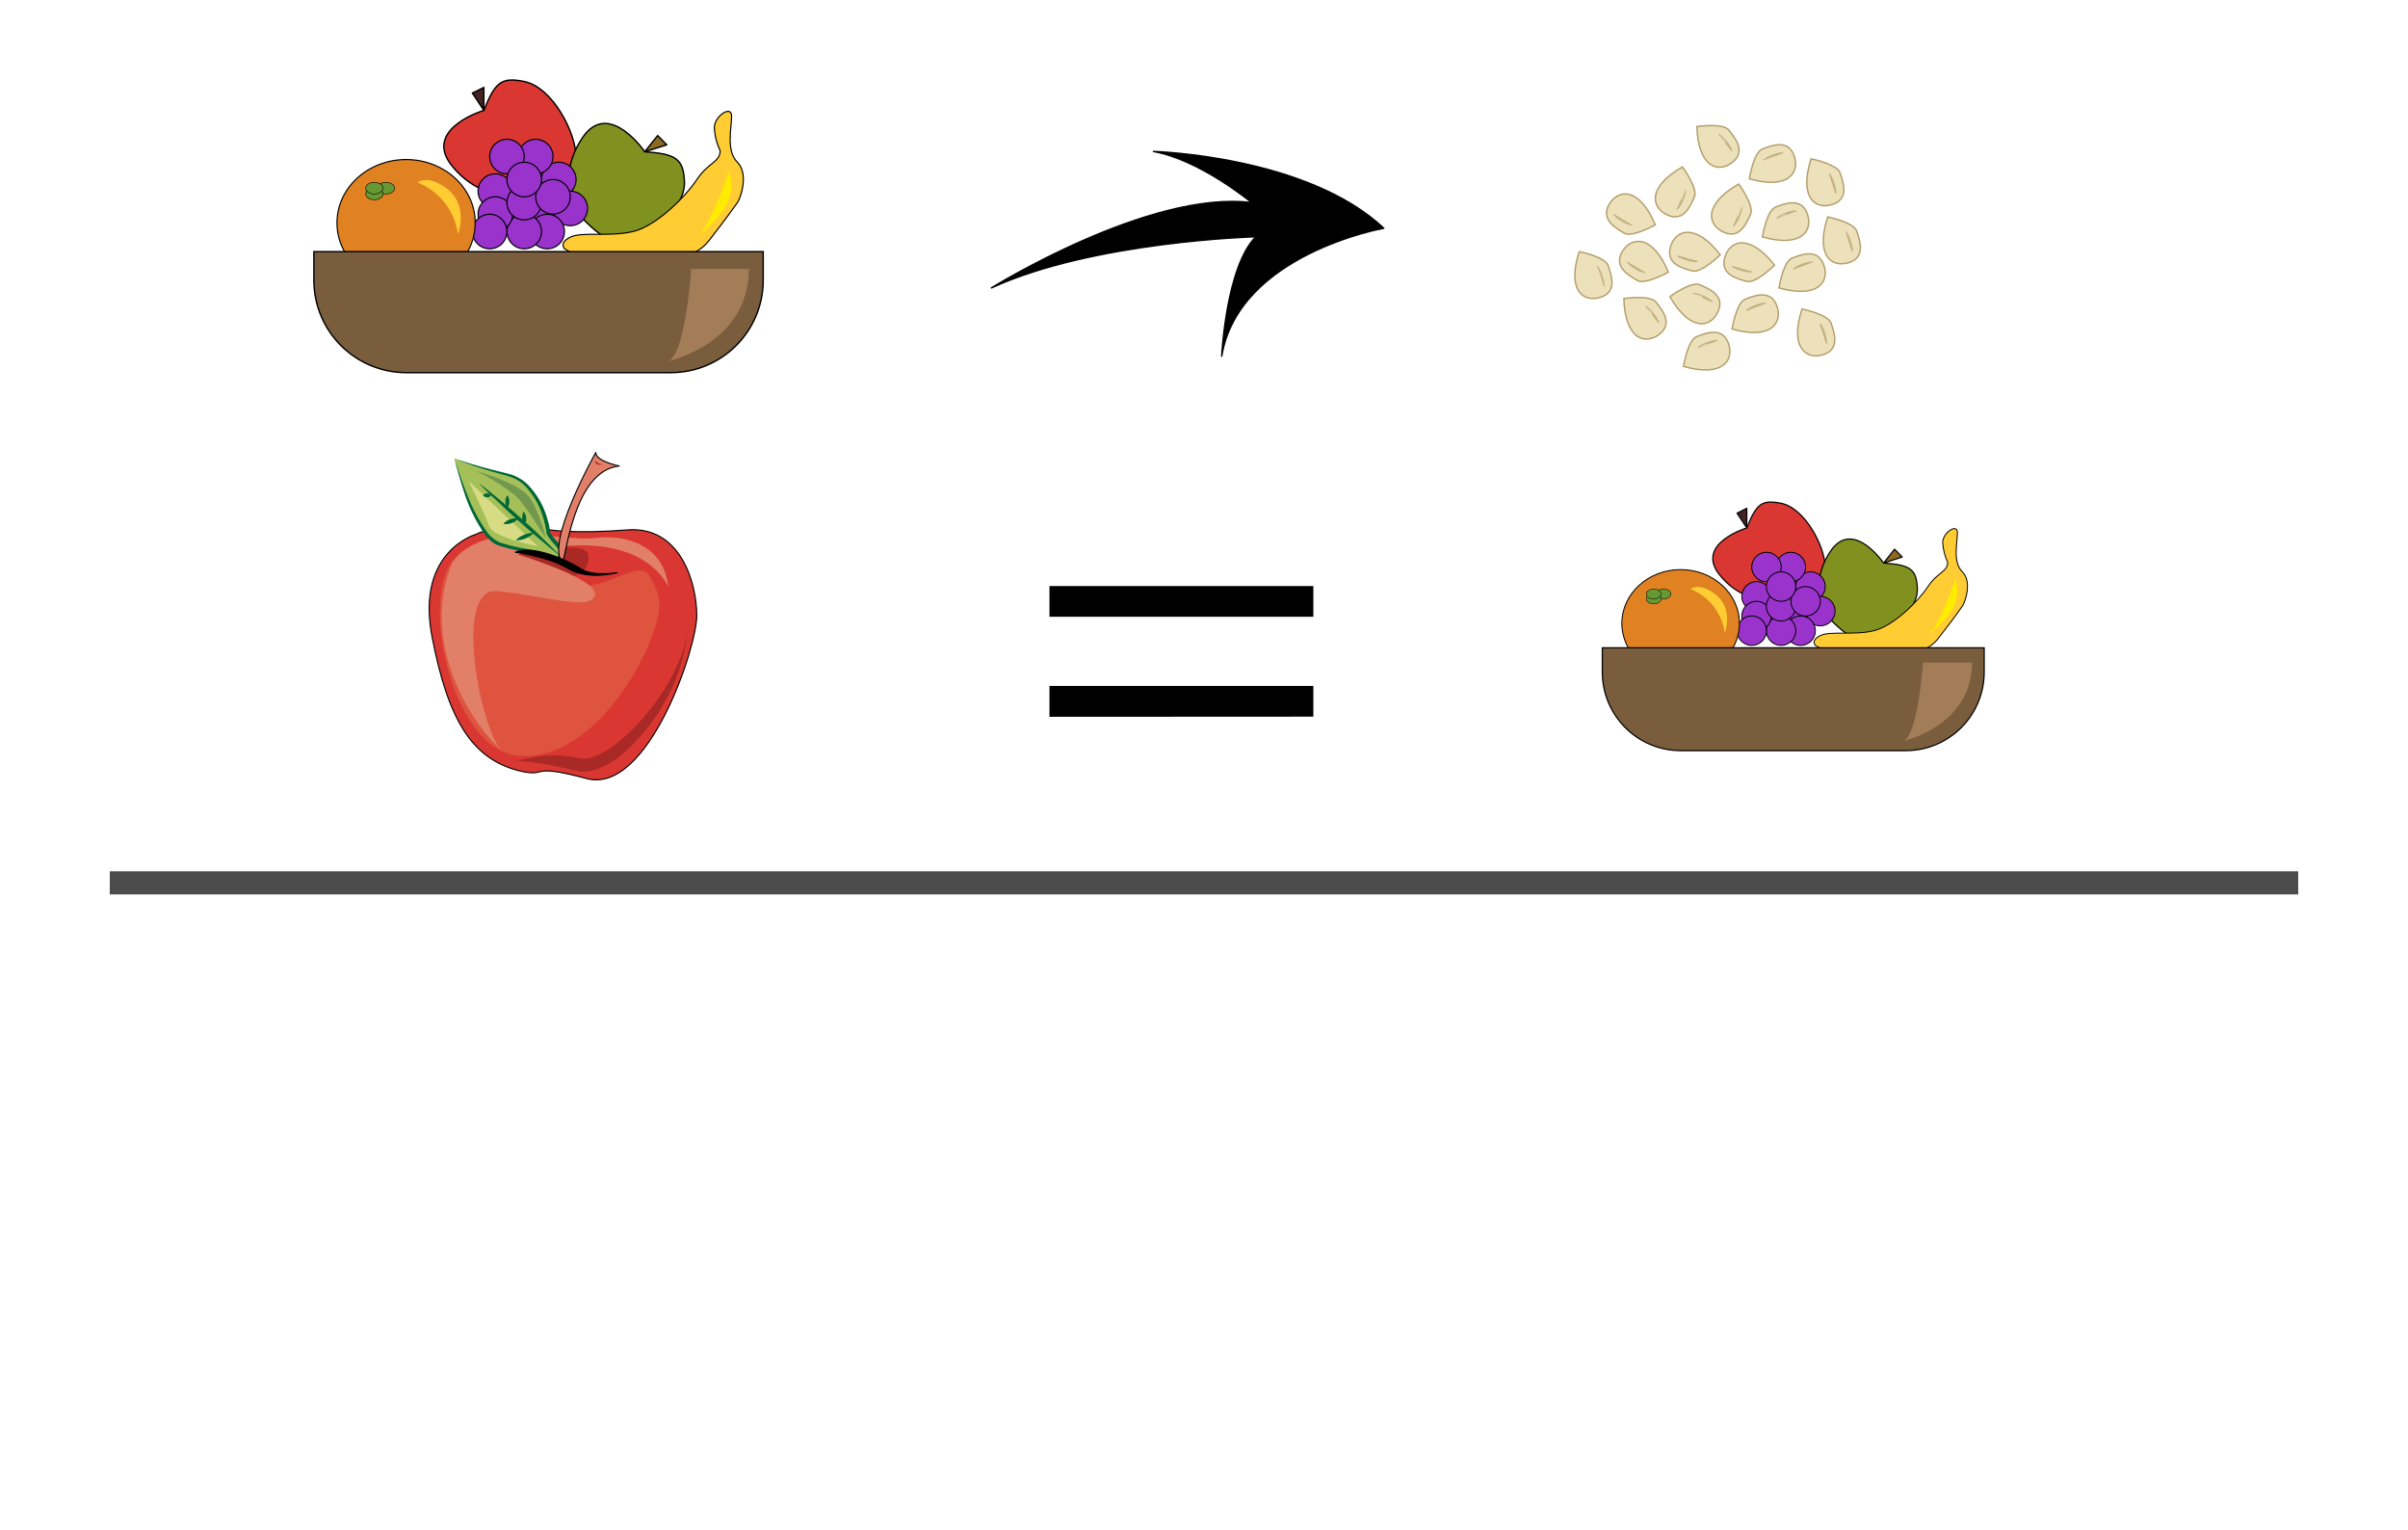 <?xml version="1.0" encoding="utf-8"?>
<!-- Generator: Adobe Illustrator 24.0.3, SVG Export Plug-In . SVG Version: 6.00 Build 0)  -->
<svg version="1.1" id="Layer_1" xmlns="http://www.w3.org/2000/svg" xmlns:xlink="http://www.w3.org/1999/xlink" x="0px" y="0px"
	 viewBox="0 0 1700 1080" style="enable-background:new 0 0 1700 1080;" xml:space="preserve">
<style type="text/css">
	.st0{fill:#DA3732;stroke:#000000;stroke-linejoin:round;}
	.st1{fill:#442222;stroke:#000000;stroke-linejoin:round;}
	.st2{fill:#819120;stroke:#000000;stroke-linejoin:round;}
	.st3{fill:#8E6A21;stroke:#000000;stroke-linejoin:round;}
	.st4{fill:#9933CC;stroke:#000000;stroke-width:0.8;stroke-miterlimit:10;}
	.st5{fill:#FFCC33;stroke:#000000;stroke-width:0.8;stroke-linecap:round;stroke-linejoin:round;}
	.st6{fill:#E08122;stroke:#000000;stroke-width:0.8;stroke-miterlimit:10;}
	.st7{fill:#669933;stroke:#000000;stroke-width:0.4;stroke-miterlimit:10;}
	.st8{fill:#7A5D3D;stroke:#000000;stroke-miterlimit:10;}
	.st9{fill:#FFCC33;}
	.st10{fill:#FFEC00;}
	.st11{fill:#A37D57;}
	.st12{fill:#DA3732;stroke:#000000;stroke-width:0.85;stroke-linejoin:round;}
	.st13{fill:#442222;stroke:#000000;stroke-width:0.85;stroke-linejoin:round;}
	.st14{fill:#819120;stroke:#000000;stroke-width:0.85;stroke-linejoin:round;}
	.st15{fill:#8E6A21;stroke:#000000;stroke-width:0.85;stroke-linejoin:round;}
	.st16{fill:#9933CC;stroke:#000000;stroke-width:0.68;stroke-miterlimit:10;}
	.st17{fill:#FFCC33;stroke:#000000;stroke-width:0.68;stroke-linecap:round;stroke-linejoin:round;}
	.st18{fill:#E08122;stroke:#000000;stroke-width:0.68;stroke-miterlimit:10;}
	.st19{fill:#669933;stroke:#000000;stroke-width:0.34;stroke-miterlimit:10;}
	.st20{fill:#7A5D3D;stroke:#000000;stroke-width:0.85;stroke-miterlimit:10;}
	.st21{stroke:#000000;stroke-linejoin:round;}
	.st22{fill:#DA3732;stroke:#000000;stroke-width:0.772;stroke-linejoin:round;}
	.st23{fill:#DE543E;}
	.st24{fill:#AB2925;}
	.st25{fill:#E27F68;}
	.st26{fill:#A5C058;}
	.st27{fill:#006837;}
	.st28{fill:#72974F;}
	.st29{fill:#D7DC84;}
	.st30{fill:#E27F68;stroke:#000000;stroke-width:0.772;stroke-linecap:round;stroke-linejoin:round;}
	.st31{stroke:#000000;stroke-width:0.772;stroke-linecap:round;stroke-linejoin:round;}
	.st32{fill:#A82925;}
	.st33{display:none;}
	.st34{display:inline;fill:#DA3732;stroke:#000000;stroke-width:0.8;stroke-linejoin:round;}
	.st35{display:inline;fill:#DE543E;}
	.st36{display:inline;fill:#AB2925;}
	.st37{display:inline;fill:#E27F68;}
	.st38{display:inline;}
	.st39{display:inline;fill:#72974F;}
	.st40{display:inline;fill:#D7DC84;}
	.st41{display:inline;fill:#006837;}
	.st42{display:inline;fill:#E27F68;stroke:#000000;stroke-width:0.8;stroke-linecap:round;stroke-linejoin:round;}
	.st43{display:inline;stroke:#000000;stroke-width:0.8;stroke-linecap:round;stroke-linejoin:round;}
	.st44{display:inline;fill:#A82925;}
	.st45{opacity:0.7;fill:none;stroke:#000000;stroke-width:16.306;stroke-miterlimit:10;enable-background:new    ;}
	.st46{display:inline;fill:#336600;stroke:#000000;stroke-width:0.8;stroke-linecap:round;stroke-linejoin:round;}
	.st47{display:inline;fill:#EFE8BB;}
	.st48{display:inline;opacity:0.28;fill:#ADA471;enable-background:new    ;}
	.st49{display:inline;fill:#722A0D;stroke:#000000;stroke-width:0.8;stroke-linejoin:round;}
	.st50{display:inline;fill:#EFDF9C;}
	.st51{fill:#ECE1BA;stroke:#B39D6A;stroke-miterlimit:10;}
	.st52{opacity:0.72;fill:#ECE1BA;stroke:#B39D6A;stroke-width:0.81;stroke-linejoin:bevel;enable-background:new    ;}
</style>
<g id="fruits">
	<path class="st0" d="M341.6,77.9c0,0-40.7,12.2-24.4,36.6c10.3,14.6,26.8,23.7,44.7,24.4c0,0,44.7-12.2,44.7-28.5
		S390.3,61.6,370,57.5C354.1,54.4,349.7,57.6,341.6,77.9z"/>
	<polygon class="st1" points="333.5,65.7 341.6,77.9 341.6,61.7 	"/>
	<path class="st2" d="M455.2,107.1c0,0-24-35.1-42.3-12.2c-10.9,14.3-14.5,32.8-9.7,50.1c0,0,24.4,31.4,40.1,26.5
		c15.7-4.9,40.7-24.3,39.9-43.3C482.5,111.8,477,108.7,455.2,107.1z"/>
	<polygon class="st3" points="464.3,95.7 455.2,107.1 470.7,102.2 	"/>
	<circle class="st4" cx="382.3" cy="147.1" r="12.2"/>
	<circle class="st4" cx="370.1" cy="130.8" r="12.2"/>
	<circle class="st4" cx="361.9" cy="151.1" r="12.2"/>
	<circle class="st4" cx="394.5" cy="126.7" r="12.2"/>
	<circle class="st4" cx="378.2" cy="110.5" r="12.2"/>
	<circle class="st4" cx="357.9" cy="110.5" r="12.2"/>
	<circle class="st4" cx="402.6" cy="147.1" r="12.2"/>
	<circle class="st4" cx="386.3" cy="163.4" r="12.2"/>
	<circle class="st4" cx="370.1" cy="163.4" r="12.2"/>
	<circle class="st4" cx="349.7" cy="134.9" r="12.2"/>
	<circle class="st4" cx="349.7" cy="151.1" r="12.2"/>
	<circle class="st4" cx="345.7" cy="163.4" r="12.2"/>
	<circle class="st4" cx="370.1" cy="143" r="12.2"/>
	<circle class="st4" cx="390.4" cy="138.9" r="12.2"/>
	<circle class="st4" cx="370.1" cy="126.7" r="12.2"/>
	<path class="st5" d="M508.4,106.4c-2.4-5.1-3.8-10.6-4.1-16.3c0-8.1,12.2-16.3,12.2-8.1c0,8.1-4.1,24.4,4.1,32.5
		c8.1,8.1,2.4,25.1,0,28.5c-7,9.9-15,20.3-19.9,26.6c-3.3,4.3-7.7,7.6-12.7,9.6c-16.6,6.7-55.3,18-89.5-3.7c0,0-4.1-4.1,4.1-8.1
		c8.1-4.1,28.5,0,44.7-4.1c16.3-4.1,36.6-24.4,44.7-36.6C500.1,114.5,508.4,114.5,508.4,106.4z"/>
	<ellipse class="st6" cx="286.7" cy="157.3" rx="48.8" ry="44.7"/>
	<ellipse class="st7" cx="272.5" cy="132.8" rx="6.1" ry="4.1"/>
	<ellipse class="st7" cx="264.3" cy="136.9" rx="6.1" ry="4.1"/>
	<ellipse class="st7" cx="264.3" cy="132.8" rx="6.1" ry="4.1"/>
	<path class="st8" d="M221.6,177.6h317.2l0,0v20.1c0,36.1-29.2,65.3-65.3,65.3H286.9c-36.1,0-65.3-29.2-65.3-65.3l0,0L221.6,177.6
		L221.6,177.6z"/>
	<path class="st9" d="M294.8,128.8c15.4,6.1,26.3,20.1,28.5,36.6c0,0,8.1-20.3-8.1-32.5C301.8,122.8,294.8,128.8,294.8,128.8z"/>
	<path class="st10" d="M510.4,132.8c0,0-12.2,32.5-20.3,36.6c0,0,20.3-16.3,24.4-28.5c2.5-6.5,2.5-13.8,0-20.3L510.4,132.8z"/>
	<path class="st11" d="M528.7,189.8H488c0,0-4.1,61-16.3,65.1C471.8,254.9,528.7,242.7,528.7,189.8z"/>
</g>
<g id="fruits_1_">
	<path class="st12" d="M1233.2,372.6c0,0-34.6,10.4-20.7,31.1c8.8,12.4,22.8,20.1,38,20.7c0,0,38-10.4,38-24.2s-13.9-41.5-31.1-45
		C1243.8,352.6,1240.1,355.3,1233.2,372.6z"/>
	<polygon class="st13" points="1226.3,362.2 1233.2,372.6 1233.2,358.7 	"/>
	<path class="st14" d="M1329.8,397.4c0,0-20.4-29.8-36-10.4c-9.3,12.2-12.3,27.9-8.2,42.6c0,0,20.7,26.7,34.1,22.5
		c13.3-4.2,34.6-20.7,33.9-36.9C1353,401.4,1348.3,398.7,1329.8,397.4z"/>
	<polygon class="st15" points="1337.5,387.6 1329.8,397.4 1342.9,393.1 	"/>
	<circle class="st16" cx="1267.8" cy="431.3" r="10.4"/>
	<circle class="st16" cx="1257.4" cy="417.5" r="10.4"/>
	<circle class="st16" cx="1250.5" cy="434.8" r="10.4"/>
	<circle class="st16" cx="1278.2" cy="414" r="10.4"/>
	<circle class="st16" cx="1264.3" cy="400.2" r="10.4"/>
	<circle class="st16" cx="1247.1" cy="400.2" r="10.4"/>
	<circle class="st16" cx="1285.1" cy="431.3" r="10.4"/>
	<circle class="st16" cx="1271.2" cy="445.1" r="10.4"/>
	<circle class="st16" cx="1257.4" cy="445.1" r="10.4"/>
	<circle class="st16" cx="1240.1" cy="420.9" r="10.4"/>
	<circle class="st16" cx="1240.1" cy="434.8" r="10.4"/>
	<circle class="st16" cx="1236.7" cy="445.1" r="10.4"/>
	<circle class="st16" cx="1257.4" cy="427.9" r="10.4"/>
	<circle class="st16" cx="1274.7" cy="424.4" r="10.4"/>
	<circle class="st16" cx="1257.4" cy="414" r="10.4"/>
	<path class="st17" d="M1375,396.8c-2-4.3-3.2-9-3.5-13.9c0-6.9,10.4-13.9,10.4-6.9s-3.5,20.7,3.5,27.6s2,21.3,0,24.2
		c-5.9,8.4-12.7,17.3-16.9,22.6c-2.8,3.7-6.5,6.5-10.8,8.2c-14.1,5.7-47,15.3-76.1-3.1c0,0-3.5-3.5,3.5-6.9c6.9-3.5,24.2,0,38-3.5
		c13.9-3.5,31.1-20.7,38-31.1C1367.9,403.7,1375,403.7,1375,396.8z"/>
	<ellipse class="st18" cx="1186.5" cy="440" rx="41.5" ry="38"/>
	<ellipse class="st19" cx="1174.5" cy="419.2" rx="5.2" ry="3.5"/>
	<ellipse class="st19" cx="1167.5" cy="422.7" rx="5.2" ry="3.5"/>
	<ellipse class="st19" cx="1167.5" cy="419.2" rx="5.2" ry="3.5"/>
	<path class="st20" d="M1131.2,457.2h269.6l0,0v17.1c0,30.7-24.8,55.5-55.5,55.5h-158.6c-30.7,0-55.5-24.8-55.5-55.5l0,0
		L1131.2,457.2L1131.2,457.2z"/>
	<path class="st9" d="M1193.4,415.7c13.1,5.2,22.4,17.1,24.2,31.1c0,0,6.9-17.3-6.9-27.6C1199.4,410.7,1193.4,415.7,1193.4,415.7z"
		/>
	<path class="st10" d="M1376.7,419.2c0,0-10.4,27.6-17.3,31.1c0,0,17.3-13.9,20.7-24.2c2.1-5.5,2.1-11.7,0-17.3L1376.7,419.2z"/>
	<path class="st11" d="M1392.2,467.6h-34.6c0,0-3.5,51.8-13.9,55.3C1343.9,522.9,1392.2,512.5,1392.2,467.6z"/>
</g>
<title>Artboard 3</title>
<path class="st21" d="M699.9,203.2c0,0,111.4-69.3,183.7-60.2c0,0-36.1-30.1-69.3-36.1c0,0,108.4,3,162.6,54.2
	c0,0-102.4,18.1-114.4,90.3c0,0,3-63.2,24.1-84.3C886.6,167.1,772.2,170.1,699.9,203.2z"/>
<g id="apple">
	<path class="st22" d="M336.6,376.9c0,0-43.1,11.5-31.7,71.9c11.5,60.4,28.8,86.3,60.4,94.9c23,5.8,5.8-5.8,48.9,5.8
		c43.1,11.5,77.7-92.1,77.7-115S480.5,371.1,443,374c-37.3,2.9-54.6,0-54.6,0S345.2,371.1,336.6,376.9z"/>
	<path class="st23" d="M369.7,398.4c0,0,31.7,17.3,48.9,14.4s34.5-17.3,40.2-5.8c5.8,11.5,11.5,17.3,0,46
		c-11.5,28.8-46,83.4-92.1,80.5c-46-2.9-69-103.6-48.9-135.2C338,366.8,369.7,398.4,369.7,398.4z"/>
	<path class="st24" d="M361,392.7c0,0,54.6-14.4,54.6,0c0,14.4-14.3,14.4-14.3,14.4S381.2,392.7,361,392.7z"/>
	<path class="st25" d="M471.8,414.3c0,0-17.3-46-106.4-23c0,0,57.5,17.3,54.6,28.8c-2.9,11.5-37.3,0-69-2.9s-11.5,97.8,2.9,112.1
		c-23-20.2-57.5-77.7-34.5-132.3c23-31.7,77.7-14.4,100.7-17.3C443,376.9,468.9,385.5,471.8,414.3z"/>
	<g>
		<path class="st26" d="M320.8,323.6c0,0,14.4,54.6,31.7,60.4c17.3,5.8,34.5,5.8,40.2,11.5l5.8-5.8c0,0-11.5-11.5-11.5-14.4
			s-5.8-34.5-28.8-40.2C345.5,332.1,333,328.3,320.8,323.6z"/>
		<path class="st27" d="M320.8,323.6c2.9,8.9,5.8,17.8,9.4,26.3c3.3,8.7,7.6,16.9,12.9,24.5c2.4,3.8,5.9,6.7,9.9,8.5
			c4.4,1.4,8.9,2.6,13.4,3.5l13.7,2.7c2.3,0.5,4.6,1.1,6.9,1.8c2.4,0.7,4.7,1.9,6.7,3.7h-2l5.8-5.8v2c-3.3-3.3-6.4-6.8-9.3-10.4
			c-0.8-1-1.4-2-2-3.1c-0.2-0.4-0.3-0.7-0.4-1.1c-0.1-0.2-0.1-0.5-0.1-0.7v-0.4c0-0.4-0.1-1.1-0.2-1.5c-0.4-2.2-0.9-4.3-1.5-6.6
			c-2.3-8.7-6.7-16.7-12.7-23.4c-3.1-3.3-6.9-5.7-11.2-7.1c-2-0.8-4.3-1.3-6.6-1.9c-2.2-0.7-4.4-1.3-6.7-1.9
			C337.9,330.1,329.3,327.2,320.8,323.6z M320.8,323.6c8.6,2.9,17.5,5.6,26.3,7.8l6.7,1.7c2.2,0.6,4.4,1,6.7,1.7
			c4.5,1.4,8.7,3.9,12.1,7.2c6.6,6.8,11.3,15.1,13.8,24.1c0.7,2.2,1.3,4.5,1.6,6.9c0.1,0.6,0.2,1.3,0.2,1.8v0.4l0,0
			c0.1,0.2,0.1,0.4,0.2,0.6c0.5,1,1.2,1.8,1.7,2.6c2.8,3.5,5.9,6.9,9.1,10l1,1l-1,1l-5.8,5.8l-1,1l-1.1-1c-1.6-1.4-3.5-2.4-5.5-3
			c-2.1-0.7-4.3-1.4-6.7-1.7l-13.7-2.9c-4.6-1-9.2-2.2-13.6-3.7c-2.4-0.9-4.5-2.2-6.3-4.1c-1.7-1.6-3.3-3.6-4.6-5.5
			c-5.1-7.9-9.3-16.4-12.4-25.3C325.7,341.6,323,332.7,320.8,323.6z"/>
	</g>
	<path class="st28" d="M330.8,330.9c0,0,34.5,8.6,43.1,20.2c6.2,8.3,11.5,28.8,11.5,28.8s-14.4-23-20.2-28.8
		C359.6,345.3,336.6,330.9,330.8,330.9z"/>
	<path class="st29" d="M330.8,339.5l48.9,46c0,0-31.7-5.8-34.5-14.4C342.4,362.5,330.8,339.5,330.8,339.5z"/>
	<path class="st27" d="M338,340.9c5.2,3.9,10.1,8,15.2,12.2c5,4.1,9.7,8.4,14.6,12.6c4.8,4.2,9.6,8.6,14.2,13.1l6.9,6.8
		c2.2,2.3,4.5,4.6,6.8,6.9c-2.6-1.9-5.1-4-7.6-6l-7.4-6.2c-4.9-4.1-9.7-8.4-14.6-12.7c-4.8-4.2-9.6-8.6-14.2-13.2
		C347,350.1,342.4,345.6,338,340.9z"/>
	<path class="st27" d="M358.2,349.6c1,1.3,1.4,2.9,1.4,4.4c0,1.6-0.5,3.2-1.4,4.4c-1-1.3-1.4-2.8-1.4-4.4
		C356.7,352.4,357.2,350.9,358.2,349.6z"/>
	<path class="st27" d="M365.9,366c-1.3,1.4-3,2.6-4.8,3.2c-1.8,0.7-3.9,0.9-5.8,0.5c1.3-1.4,3-2.6,4.8-3.2
		C362,365.8,364,365.7,365.9,366z"/>
	<path class="st27" d="M377,376c-1.6,1.7-3.7,3.1-5.9,4c-2.2,1-4.6,1.4-7,1.3c3.5-3.5,8.2-5.3,13.1-5.2H377z"/>
	<path class="st27" d="M346.7,349.6c-0.7,0.9-1.7,1.4-2.9,1.4s-2.2-0.6-2.9-1.4c0.7-0.9,1.7-1.4,2.9-1.4S346,348.7,346.7,349.6z"/>
	<path class="st27" d="M370.5,370.2c-2.1-2.5-2.5-6.2-0.8-9.1c1.1,1.2,1.7,2.7,1.8,4.3C371.7,367.1,371.3,368.7,370.5,370.2z"/>
	<path class="st30" d="M420.6,319.4c0,0-36.6,65.1-23.3,77.7c3.3-12.4,9.9-65.1,39.9-68.2C437.2,328.8,420.6,325.7,420.6,319.4z"/>
	<path class="st31" d="M363.9,389.8c0,0,23,2.9,37.3,11.5c14.4,8.6,34.5,2.9,34.5,2.9s-17.3,2.9-25.9-2.9S375.4,384.1,363.9,389.8z"
		/>
	<path class="st32" d="M362.4,538c0,0,23-8.6,46-2.9c23,5.8,77.7-54.6,77.7-97.8c-2.9,63.3-49.5,98.1-54.6,100.7
		c-5.8,2.9-14.4,8.6-24.7,6.1C393.1,540.6,365.3,535.1,362.4,538z"/>
	<path class="st24" d="M420,325.1c1.5,1.5,3.6,2.6,5.8,2.9h-2.9C421.3,328,420,326.7,420,325.1z"/>
</g>
<g id="apple_1_" class="st33">
	<path class="st34" d="M658.6,812c0,0-44.7,11.9-32.8,74.5s29.8,89.4,62.6,98.3c23.8,6,6-6,50.7,6c44.7,11.9,80.5-95.4,80.5-119.2
		S807.7,806,768.9,809c-38.7,3-56.6,0-56.6,0S667.5,806.1,658.6,812z"/>
	<path class="st35" d="M692.8,834.4c0,0,32.8,17.9,50.7,14.9s35.8-17.9,41.7-6c6,11.9,11.9,17.9,0,47.7s-47.7,86.4-95.4,83.4
		s-71.5-107.3-50.7-140.1C660.1,801.6,692.8,834.4,692.8,834.4z"/>
	<path class="st36" d="M683.9,828.4c0,0,56.6-14.9,56.6,0s-14.9,14.9-14.9,14.9S704.8,828.4,683.9,828.4z"/>
	<path class="st37" d="M798.6,850.8c0,0-17.9-47.7-110.3-23.8c0,0,59.6,17.9,56.6,29.8c-3,11.9-38.7,0-71.5-3s-11.9,101.3,3,116.2
		c-23.8-20.9-59.6-80.5-35.8-137.1C664.5,800.1,721.1,818,745,815C768.8,812,795.6,821,798.6,850.8z"/>
	<g class="st38">
		<path class="st26" d="M642.2,756.9c0,0,14.9,56.6,32.8,62.6c17.9,6,35.8,6,41.7,11.9l6-6c0,0-11.9-11.9-11.9-14.9
			s-6-35.8-29.8-41.7C667.8,765.6,654.8,761.7,642.2,756.9z"/>
		<path class="st27" d="M642.2,756.9c3,9.2,6,18.4,9.7,27.3c3.4,9,7.9,17.5,13.4,25.4c2.5,3.9,6.1,6.9,10.3,8.8
			c4.6,1.5,9.2,2.7,13.9,3.6l14.2,2.8c2.4,0.5,4.8,1.1,7.2,1.9c2.5,0.7,4.9,2,6.9,3.8h-2.1l6-6v2.1c-3.4-3.4-6.6-7-9.6-10.8
			c-0.8-1-1.5-2.1-2.1-3.2c-0.2-0.4-0.3-0.7-0.4-1.1c-0.1-0.2-0.1-0.5-0.1-0.7v-0.4c0-0.4-0.1-1.1-0.2-1.6c-0.4-2.3-0.9-4.5-1.6-6.8
			c-2.4-9-6.9-17.3-13.2-24.2c-3.2-3.4-7.2-5.9-11.6-7.4c-2.1-0.8-4.5-1.3-6.8-2s-4.6-1.3-6.9-2C660,763.6,650.9,760.6,642.2,756.9z
			 M642.2,756.9c8.9,3,18.1,5.8,27.3,8.1l6.9,1.8c2.3,0.6,4.6,1,6.9,1.8c4.7,1.5,9,4,12.5,7.5c6.8,7,11.7,15.6,14.3,25
			c0.7,2.3,1.3,4.7,1.7,7.1c0.1,0.6,0.2,1.3,0.2,1.9v0.4l0,0c0.1,0.2,0.1,0.4,0.2,0.6c0.5,1,1.2,1.9,1.8,2.7
			c2.9,3.6,6.1,7.1,9.4,10.4l1,1l-1,1l-6,6l-1,1l-1.1-1c-1.7-1.4-3.6-2.5-5.7-3.1c-2.2-0.7-4.5-1.4-6.9-1.8l-14.2-3
			c-4.8-1-9.5-2.3-14.1-3.8c-2.5-0.9-4.7-2.3-6.5-4.2c-1.8-1.7-3.4-3.7-4.8-5.7c-5.3-8.2-9.6-17-12.8-26.2
			C647.2,775.5,644.4,766.2,642.2,756.9z"/>
	</g>
	<path class="st39" d="M652.6,764.3c0,0,35.8,8.9,44.7,20.9c6.4,8.6,11.9,29.8,11.9,29.8s-14.9-23.8-20.9-29.8
		S658.6,764.3,652.6,764.3z"/>
	<path class="st40" d="M652.6,773.3l50.7,47.7c0,0-32.8-6-35.8-14.9C664.5,797.1,652.6,773.3,652.6,773.3z"/>
	<path class="st41" d="M660.1,774.8c5.4,4,10.5,8.3,15.7,12.6c5.1,4.3,10.1,8.7,15.1,13.1c5,4.4,9.9,8.9,14.7,13.6l7.2,7
		c2.3,2.4,4.7,4.8,7,7.2c-2.7-2-5.3-4.1-7.9-6.2l-7.7-6.4c-5.1-4.3-10.1-8.7-15.1-13.2c-5-4.4-9.9-8.9-14.7-13.7
		C669.4,784.3,664.5,779.7,660.1,774.8z"/>
	<path class="st41" d="M680.9,783.7c1,1.3,1.5,3,1.5,4.6c0,1.7-0.5,3.3-1.5,4.6c-1-1.3-1.5-2.9-1.5-4.6
		C679.4,786.7,679.9,785,680.9,783.7z"/>
	<path class="st41" d="M689,800.8c-1.3,1.5-3.1,2.7-5,3.3c-1.9,0.7-4,0.9-6,0.5c1.3-1.5,3.1-2.7,5-3.3
		C684.9,800.6,687,800.4,689,800.8z"/>
	<path class="st41" d="M700.5,811.1c-1.7,1.8-3.8,3.2-6.1,4.1c-2.3,1-4.8,1.4-7.3,1.3c3.6-3.6,8.5-5.5,13.6-5.4L700.5,811.1
		L700.5,811.1z"/>
	<path class="st41" d="M669.1,783.7c-0.7,0.9-1.8,1.5-3,1.5s-2.3-0.6-3-1.5c0.7-0.9,1.8-1.5,3-1.5
		C667.3,782.3,668.4,782.8,669.1,783.7z"/>
	<path class="st41" d="M693.7,805c-2.2-2.6-2.6-6.4-0.8-9.4c1.1,1.2,1.8,2.8,1.9,4.5C694.9,801.8,694.6,803.5,693.7,805z"/>
	<path class="st42" d="M745.6,752.4c0,0-37.9,67.5-24.1,80.5c3.4-12.9,10.3-67.5,41.3-70.7C762.9,762.1,745.6,758.9,745.6,752.4z"/>
	<path class="st43" d="M686.9,825.4c0,0,23.8,3,38.7,11.9s35.8,3,35.8,3s-17.9,3-26.8-3S698.8,819.5,686.9,825.4z"/>
	<path class="st44" d="M685.4,978.9c0,0,23.8-8.9,47.7-3c23.8,6,80.5-56.6,80.5-101.3c-3,65.6-51.3,101.6-56.6,104.3
		c-6,3-14.9,8.9-25.6,6.3C717.2,981.6,688.4,975.9,685.4,978.9z"/>
	<path class="st36" d="M745,758.4c1.6,1.6,3.7,2.7,6,3h-3C746.3,761.4,745,760,745,758.4z"/>
</g>
<path d="M740.9,435.3v-21.7h186.3v21.7H740.9z M740.9,505.9v-21.8h186.3v21.7L740.9,505.9z"/>
<line class="st45" x1="77.5" y1="623.1" x2="1622.5" y2="623.1"/>
<g class="st33">
	<path class="st46" d="M976.6,814c0,0,5.1-29.3-35.4-33.5C941.2,780.4,931.1,814,976.6,814z"/>
	<path class="st42" d="M996.3,762.9c0,0-37.1,66.1-23.6,78.8c3.4-12.7,10.1-66.1,40.4-69.3C1013.2,772.4,996.3,769.3,996.3,762.9z"
		/>
	<path class="st34" d="M914.4,815.8c0,0-43.8,11.7-32.1,72.9c11.7,61.3,26.3,90.4,58.3,99.2c23.3,5.8,8.8-8.8,52.5,2.9
		c43.8,11.7,78.8-93.4,78.8-116.7s-11.7-64.2-49.6-61.3s-55.4,0-55.4,0S923.1,810,914.4,815.8z"/>
	<path class="st47" d="M919.8,823.3c0,0-40,10.6-29.2,66.5s23.6,82.8,52.8,90.8c21.3,5.3,8.3-8.3,48.2,2.4
		c39.9,10.6,71.9-85.2,71.9-106.4s-10.6-58.7-45.2-56c-34.6,2.7-50.6,0-50.6,0S927.8,818,919.8,823.3z"/>
	<path class="st48" d="M962.6,883.1c0,0-9.6,2.6-7,16s6.4,19.2,13.4,21.1c5.1,1.3,2.5-2.2,12.1,0.3c9.6,2.6,16-19.5,16-24.6
		s-2.6-14.1-10.9-13.4c-4,0.4-8.1,0.4-12.1,0C974.1,882.4,964.5,881.8,962.6,883.1z"/>
	<path class="st49" d="M970.9,892.7c0,0-11.7,5.8-8.8,8.8S967.9,907.3,970.9,892.7z"/>
	<path class="st49" d="M982.1,892.7c0,0,11.7,5.8,8.8,8.8C987.9,904.4,985,907.3,982.1,892.7z"/>
	<path class="st50" d="M1029.2,822.7c0,0,26.3,8.8,29.2,52.5c2.9,43.8-40.8,96.3-46.7,102.1C1020.5,959.8,1073,875.2,1029.2,822.7z"
		/>
</g>
<g>
	<path class="st51" d="M1214.5,179.8c0,0-13.4,13.2-19.8,11.4c-6.4-1.8-18.9-4.7-15.4-16.9C1182.8,162.1,1196.8,157.1,1214.5,179.8z
		"/>
	<path class="st52" d="M1184.4,180.7c4.2,2.5,9.1,3.9,14,3.9C1198.4,184.6,1185.9,181.1,1184.4,180.7z"/>
	<path class="st51" d="M1252.8,187.2c0,0-13.3,13.2-19.7,11.4c-6.4-1.8-18.9-4.7-15.4-16.9C1221.2,169.5,1235.1,164.6,1252.8,187.2z
		"/>
	<path class="st52" d="M1222.8,188c4.2,2.5,9.1,3.8,14,3.9C1236.7,191.9,1224.3,188.6,1222.8,188z"/>
	<path class="st51" d="M1227.5,129.9c0,0,11.1,15.2,8.4,21.2s-7.4,18-19,12.8S1202.5,144.2,1227.5,129.9z"/>
	<path class="st52" d="M1223.8,159.7c3.1-3.9,5.2-8.5,5.9-13.4C1229.8,146.3,1224.6,158.4,1223.8,159.7z"/>
	<path class="st51" d="M1187.8,117.8c0,0,11.1,15.2,8.4,21.2s-7.4,18-19,12.8C1165.6,146.5,1162.8,132.1,1187.8,117.8z"/>
	<path class="st52" d="M1184.1,147.7c3.1-3.9,5.2-8.5,5.9-13.4C1190.1,134.3,1184.8,146.3,1184.1,147.7z"/>
	<path class="st51" d="M1177.8,192.1c0,0-16.4,9.2-22,5.8c-5.7-3.4-17-9.5-10.5-20.4C1151.8,166.7,1166.9,165.6,1177.8,192.1z"/>
	<path class="st52" d="M1148.8,185c3.5,3.6,7.8,6.2,12.6,7.5C1161.3,192.5,1150,186,1148.8,185z"/>
	<path class="st51" d="M1168.6,158.7c0,0-16.4,9.2-22,5.8s-17-9.5-10.5-20.4C1142.6,133.2,1157.5,132.1,1168.6,158.7z"/>
	<path class="st52" d="M1139.4,151.5c3.5,3.6,7.8,6.1,12.6,7.5C1152,159,1140.7,152.4,1139.4,151.5z"/>
	<path class="st51" d="M1178.9,209.4c0,0,15.1-11.2,21.2-8.4s18,7.3,12.8,18.9S1193.3,234.3,1178.9,209.4z"/>
	<path class="st52" d="M1208.8,212.9c-3.9-3.1-8.6-5.2-13.5-5.9C1195.3,207,1207.4,212.1,1208.8,212.9z"/>
	<path class="st51" d="M1244.2,167.2c0,0,3-18.6,9.3-21c6.2-2.4,18-7.3,22.4,4.6C1280.2,162.7,1271.9,175.1,1244.2,167.2z"/>
	<path class="st52" d="M1268.1,148.8c-4.9,0.5-9.7,2.3-13.7,5.1C1254.4,154,1266.5,149.2,1268.1,148.8z"/>
	<path class="st51" d="M1188.5,258.6c0,0,3-18.6,9.3-21c6.2-2.4,18-7.3,22.4,4.6C1224.5,254.2,1216.3,266.5,1188.5,258.6z"/>
	<path class="st52" d="M1212.3,240.2c-4.9,0.5-9.5,2.3-13.5,5.1C1198.8,245.4,1210.7,240.7,1212.3,240.2z"/>
	<path class="st51" d="M1255.9,203.2c0,0,3-18.6,9.2-21s18-7.3,22.4,4.6S1283.6,211,1255.9,203.2z"/>
	<path class="st52" d="M1279.7,184.8c-4.9,0.5-9.7,2.3-13.7,5.1C1266,189.9,1278.1,185.2,1279.7,184.8z"/>
	<path class="st51" d="M1272.2,218.1c0,0,18.4,3.7,20.5,10s6.6,18.3-5.4,22.2S1263.2,245.4,1272.2,218.1z"/>
	<path class="st52" d="M1289.6,242.5c-0.3-5-1.9-9.8-4.6-14C1285,228.5,1289.2,240.9,1289.6,242.5z"/>
	<path class="st51" d="M1290.3,153.1c0,0,18.4,3.7,20.5,10s6.7,18.3-5.4,22.2S1281.4,180.7,1290.3,153.1z"/>
	<path class="st52" d="M1307.8,177.6c-0.3-5-1.9-9.8-4.6-14C1303.1,163.7,1307.4,176.1,1307.8,177.6z"/>
	<path class="st51" d="M1114.9,177.6c0,0,18.4,3.5,20.5,10s6.7,18.3-5.4,22.2S1106,205.1,1114.9,177.6z"/>
	<path class="st52" d="M1132.4,202.1c-0.3-5-1.9-9.8-4.6-14C1127.8,188.1,1131.9,200.5,1132.4,202.1z"/>
	<path class="st51" d="M1278.6,112.1c0,0,18.4,3.7,20.5,10c2.1,6.3,6.7,18.3-5.4,22.2C1281.7,148.3,1269.8,139.5,1278.6,112.1z"/>
	<path class="st52" d="M1296.1,136.6c-0.3-5-1.9-9.8-4.6-14C1291.5,122.6,1295.7,135,1296.1,136.6z"/>
	<path class="st51" d="M1222.8,232.2c0,0,3-18.5,9.2-21c6.2-2.4,18-7.3,22.4,4.6C1258.7,227.8,1250.4,240.1,1222.8,232.2z"/>
	<path class="st52" d="M1246.6,213.9c-4.9,0.5-9.7,2.3-13.7,5.2C1232.9,219.1,1245,214.3,1246.6,213.9z"/>
	<path class="st51" d="M1235,126.2c0,0,3-18.6,9.2-21s18-7.3,22.4,4.6C1270.9,121.7,1262.6,134.1,1235,126.2z"/>
	<path class="st52" d="M1258.7,107.8c-4.9,0.5-9.6,2.2-13.7,5.1C1245.1,113,1257.2,108.2,1258.7,107.8z"/>
	<path class="st51" d="M1198,89.3c0,0,18.6-2.7,22.6,2.6c4.1,5.2,12.4,15,2.4,22.7C1213,122.4,1198.8,118.1,1198,89.3z"/>
	<path class="st52" d="M1222.7,106.5c-1.9-4.6-5.1-8.5-9-11.5C1213.7,95,1221.8,105.2,1222.7,106.5z"/>
	<path class="st51" d="M1146.4,210.7c0,0,18.6-2.7,22.7,2.5s12.4,15,2.4,22.7C1161.4,243.7,1147.3,239.4,1146.4,210.7z"/>
	<path class="st52" d="M1171.1,227.8c-2-4.6-5.1-8.5-9-11.5C1162.1,216.3,1170.2,226.5,1171.1,227.8z"/>
</g>
</svg>
